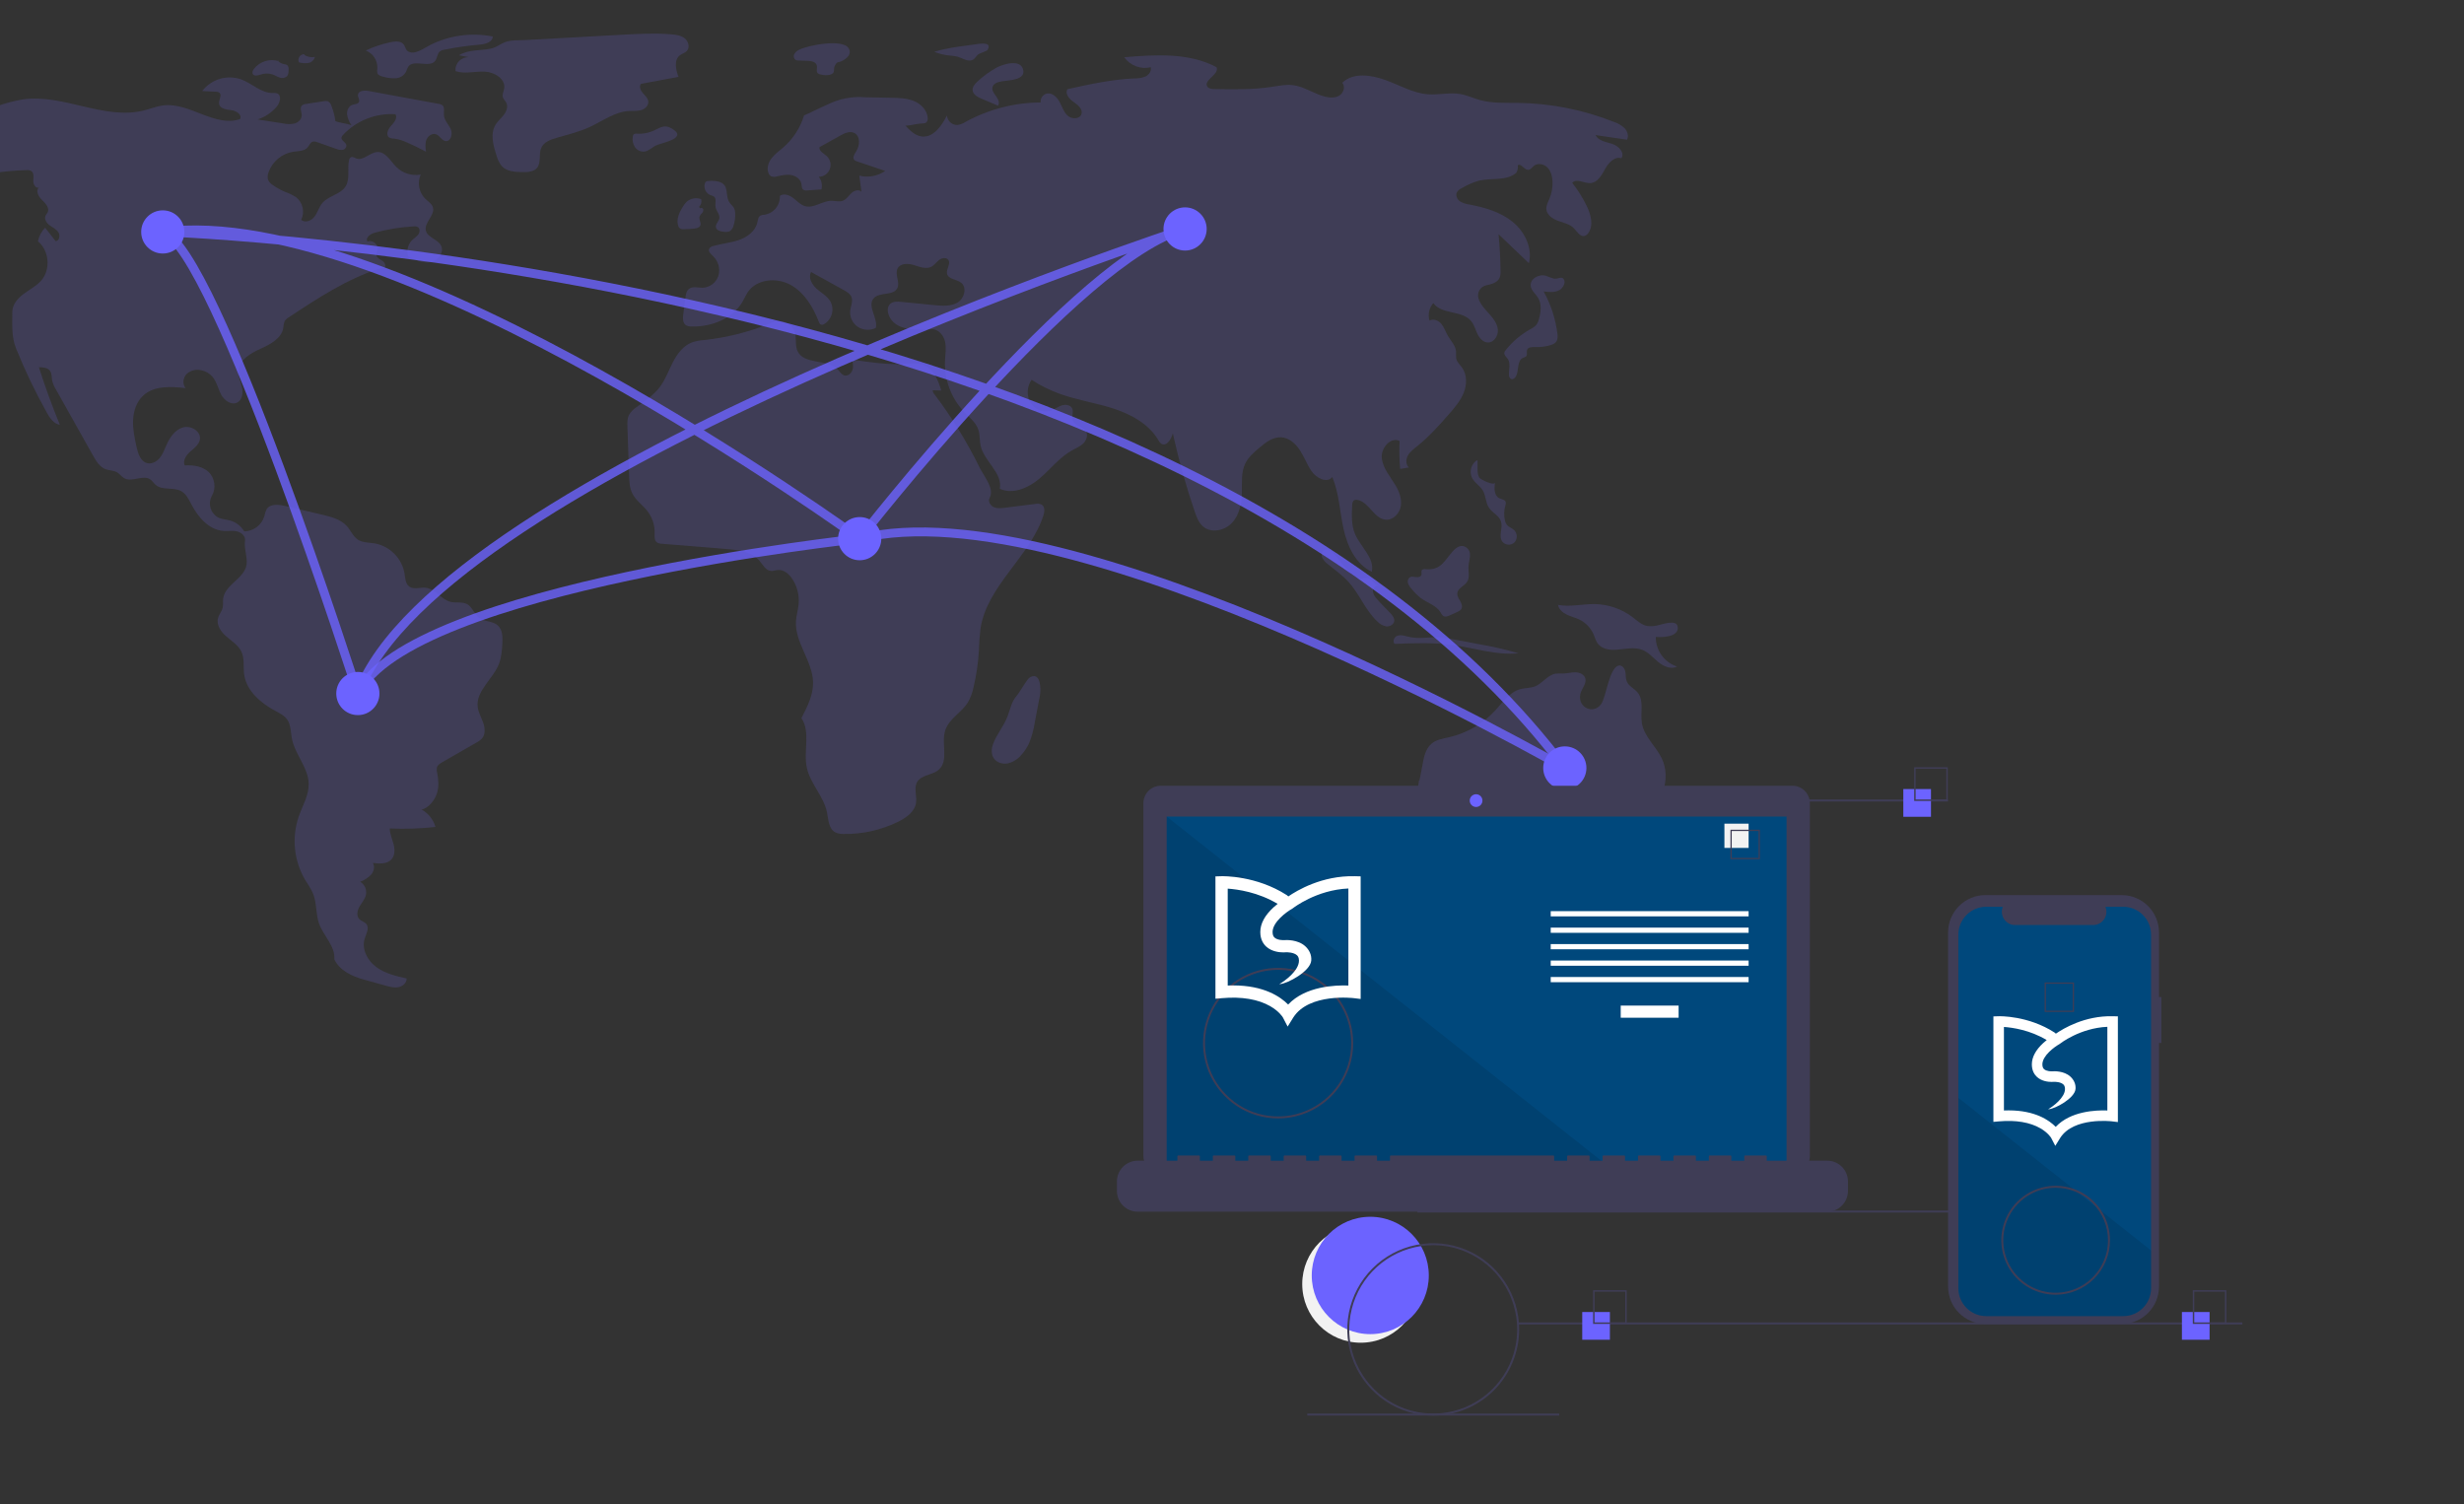 <svg width="557" height="340" viewBox="0 0 557 340" fill="none" xmlns="http://www.w3.org/2000/svg">
<rect x="0" y="0" width="557" height="340" fill="#333333" stroke="none"/>
<g clip-path="url(#clip0)">
<path d="M75.81 27.38C75.658 26.175 75.35 24.996 74.894 23.871C74.835 23.658 74.734 23.46 74.595 23.288C74.456 23.117 74.282 22.977 74.086 22.876C73.824 22.808 73.549 22.805 73.285 22.867L69.171 23.497C68.826 23.512 68.497 23.64 68.232 23.861C67.696 24.425 68.224 25.332 68.207 26.109C68.189 26.984 67.412 27.693 66.57 27.928C65.71 28.102 64.823 28.09 63.968 27.896L58.215 27.002C59.91 26.461 61.417 25.455 62.567 24.098C63.324 23.201 63.727 21.527 62.633 21.102C62.308 21.013 61.969 20.986 61.634 21.022C59.027 21.042 56.976 18.866 54.536 17.95C52.975 17.401 51.279 17.36 49.693 17.833C48.107 18.306 46.711 19.268 45.705 20.582L48.769 20.73C49.057 20.714 49.343 20.791 49.585 20.948C50.257 21.5 49.422 22.559 49.517 23.423C49.639 24.546 51.13 24.786 52.254 24.899C53.377 25.013 54.803 25.925 54.262 26.917C48.615 28.862 42.868 23.115 36.937 23.822C35.436 24.001 34.019 24.591 32.553 24.962C23.601 27.227 14.345 21.184 5.2 22.463C3.166 22.81 1.168 23.337 -0.772 24.038C-2.016 24.447 -3.315 24.888 -4.219 25.836C-5.123 26.784 -5.468 28.405 -4.611 29.396C-6.972 29.59 -9.35 29.364 -11.632 28.728C-11.015 29.071 -10.502 29.574 -10.146 30.184C-9.79 30.794 -9.605 31.489 -9.61 32.195C-13.297 32.796 -16.887 33.89 -20.282 35.449C-19.648 36.502 -18.908 37.488 -18.073 38.391L-22.741 41.389C-21.164 41.787 -20.349 43.937 -21.266 45.28C-19.631 44.552 -18.617 42.671 -16.869 42.289C-15.723 42.039 -14.557 42.508 -13.471 42.948C-12.384 43.388 -11.189 43.815 -10.064 43.485C-8.939 43.154 -8.11 41.696 -8.824 40.766C-4.016 39.364 0.954 38.587 5.961 38.457C6.348 38.408 6.739 38.483 7.081 38.669C7.733 39.121 7.561 40.098 7.526 40.891C7.491 41.683 8.109 42.724 8.817 42.367C7.984 43.09 8.696 44.45 9.496 45.21C10.295 45.97 11.259 47.019 10.77 48.007C10.642 48.265 10.425 48.471 10.302 48.732C9.939 49.5 10.515 50.396 11.195 50.906C11.874 51.416 12.707 51.773 13.179 52.48C13.651 53.186 13.437 54.423 12.592 54.522L10.193 51.476C9.374 52.326 8.812 53.39 8.573 54.547C11.117 56.626 11.499 60.859 9.37 63.361C8.281 64.639 6.733 65.416 5.382 66.413C4.032 67.411 2.781 68.831 2.785 70.51C2.791 73.411 2.554 76.106 3.641 78.795C5.645 83.754 7.96 88.582 10.57 93.251C11.256 94.477 12.142 95.82 13.531 96.031C11.775 91.759 10.196 87.42 8.791 83.015C9.706 83.019 10.763 83.091 11.3 83.833C11.744 84.446 11.648 85.281 11.786 86.026C11.962 86.748 12.255 87.436 12.653 88.062L21.034 102.99C21.729 104.228 22.526 105.556 23.853 106.057C24.702 106.378 25.685 106.317 26.466 106.778C27.078 107.14 27.491 107.782 28.115 108.122C29.881 109.085 32.336 107.239 33.986 108.388C34.458 108.717 34.758 109.239 35.193 109.616C36.716 110.935 39.216 110.053 40.975 111.037C42.109 111.671 42.697 112.94 43.301 114.09C44.816 116.97 47.267 119.791 50.513 120.021C51.533 120.093 52.574 119.899 53.571 120.126C54.568 120.353 55.549 121.223 55.389 122.232C55.115 123.963 55.97 125.858 55.74 127.595C55.322 130.76 50.833 132.15 50.447 135.319C50.363 136.012 50.495 136.728 50.33 137.408C50.127 138.24 49.502 138.917 49.28 139.745C48.859 141.312 49.983 142.873 51.217 143.927C52.45 144.982 53.922 145.891 54.597 147.368C55.31 148.928 54.96 150.748 55.192 152.448C55.698 156.159 58.904 158.91 62.203 160.684C63.208 161.225 64.288 161.748 64.938 162.686C65.787 163.909 65.703 165.523 65.986 166.985C66.681 170.566 69.696 173.517 69.781 177.164C69.842 179.756 68.401 182.107 67.54 184.553C66.734 186.896 66.441 189.386 66.684 191.853C66.927 194.319 67.699 196.704 68.948 198.845C69.592 199.932 70.362 200.957 70.817 202.136C71.63 204.239 71.367 206.63 72.116 208.757C73.107 211.568 75.83 213.891 75.569 216.86C76.805 219.427 79.535 220.688 82.28 221.452L87.199 222.821C88.141 223.084 89.125 223.348 90.084 223.158C91.044 222.968 91.959 222.172 91.934 221.195C89.522 220.651 87.032 220.072 85.043 218.602C83.055 217.132 81.693 214.515 82.447 212.16C82.797 211.068 83.541 209.807 82.834 208.905C82.428 208.389 81.688 208.254 81.231 207.782C80.518 207.047 80.763 205.812 81.275 204.926C81.788 204.039 82.528 203.247 82.735 202.244C82.839 201.683 82.77 201.104 82.535 200.583C82.301 200.063 81.913 199.627 81.423 199.333C82.336 198.989 83.165 198.457 83.858 197.771C84.499 197.04 84.794 195.913 84.291 195.082C85.787 195.271 87.552 195.364 88.534 194.22C89.318 193.306 89.265 191.941 88.955 190.777C88.645 189.614 88.121 188.484 88.105 187.28C91.555 187.444 95.014 187.326 98.445 186.929C97.949 185.258 96.821 183.846 95.301 182.993C96.856 182.73 98.271 180.869 98.762 179.372C99.253 177.874 99.128 176.243 98.825 174.696C98.708 174.298 98.692 173.877 98.778 173.471C98.953 172.913 99.501 172.573 100.008 172.282L107.722 167.852C108.183 167.622 108.6 167.314 108.956 166.942C109.764 165.992 109.644 164.559 109.23 163.383C108.817 162.207 108.154 161.102 107.994 159.865C107.518 156.167 111.476 153.514 112.812 150.033C113.337 148.667 113.444 147.183 113.545 145.723C113.654 144.155 113.662 142.334 112.458 141.324C111.304 140.355 109.501 140.572 108.294 139.671C107.187 138.845 106.805 137.241 105.595 136.574C104.497 135.968 103.12 136.353 101.898 136.068C99.747 135.567 98.394 133.088 96.197 132.859C94.958 132.729 93.555 133.335 92.539 132.613C91.644 131.977 91.608 130.699 91.438 129.614C91.139 127.929 90.331 126.375 89.123 125.163C87.914 123.95 86.363 123.137 84.678 122.833C83.4 122.628 82.009 122.706 80.922 122.004C79.821 121.293 79.317 119.962 78.452 118.977C77.058 117.39 74.863 116.827 72.807 116.343L64.444 114.377C62.959 114.028 61.046 113.843 60.249 115.144C60.013 115.639 59.846 116.164 59.753 116.704C59.455 117.682 58.854 118.539 58.037 119.154C57.22 119.769 56.23 120.109 55.208 120.125C54.507 118.93 53.371 118.051 52.038 117.673C51.19 117.436 50.282 117.41 49.474 117.062C49.033 116.847 48.641 116.545 48.322 116.173C48.002 115.801 47.762 115.369 47.616 114.901C47.469 114.433 47.42 113.94 47.471 113.453C47.521 112.965 47.671 112.493 47.91 112.066C48.393 111.207 48.579 110.214 48.44 109.239C48.302 108.265 47.846 107.363 47.144 106.672C45.722 105.396 43.665 105.087 41.758 105.215C41.258 104.125 42.093 102.896 42.993 102.104C43.893 101.312 44.986 100.533 45.182 99.351C45.49 97.491 43.116 96.078 41.314 96.632C39.512 97.187 38.361 98.938 37.601 100.663C37.165 101.653 36.794 102.696 36.106 103.53C35.417 104.365 34.309 104.963 33.261 104.695C31.777 104.316 31.204 102.553 30.875 101.057C30.434 99.05 29.991 97.015 30.084 94.962C30.176 92.909 30.868 90.801 32.382 89.411C34.849 87.147 38.633 87.369 41.963 87.73C41.176 86.844 41.371 85.35 42.212 84.516C42.657 84.122 43.19 83.841 43.768 83.699C44.345 83.558 44.948 83.559 45.524 83.703C46.528 83.912 47.431 84.452 48.09 85.237C49.036 86.39 49.305 87.947 50.02 89.257C50.736 90.566 52.344 91.682 53.66 90.98C54.797 90.373 54.977 88.797 54.694 87.54C54.411 86.283 53.81 85.061 53.913 83.776C54.108 81.326 56.649 79.85 58.891 78.841C61.133 77.832 63.7 76.474 64.056 74.042C64.068 73.565 64.158 73.094 64.322 72.647C64.57 72.252 64.916 71.927 65.326 71.703C71.869 67.379 78.522 63.002 86 60.639C86.389 60.517 86.435 60.653 86.832 60.557C87.387 60.236 87.019 59.349 86.487 58.992C85.955 58.634 85.244 58.36 85.109 57.733C85.009 57.273 85.281 56.821 85.351 56.355C85.525 55.21 84.155 54.153 83.091 54.611C82.491 53.815 83.679 52.891 84.641 52.626C87.527 51.832 90.49 51.348 93.479 51.183C93.824 51.128 94.177 51.188 94.484 51.354C94.987 51.702 94.922 52.499 94.567 52.995C94.211 53.492 93.657 53.803 93.214 54.223C92.73 54.695 92.384 55.291 92.215 55.946C92.046 56.6 92.061 57.289 92.256 57.936C93.817 58.73 95.513 59.547 97.241 59.267C98.97 58.988 100.504 57.046 99.691 55.495C98.935 54.051 96.662 53.726 96.272 52.143C95.814 50.29 98.438 48.642 97.847 46.827C97.588 46.032 96.796 45.565 96.188 44.99C95.469 44.287 94.981 43.383 94.786 42.396C94.592 41.41 94.7 40.388 95.097 39.464C94.106 39.638 93.089 39.572 92.129 39.272C91.169 38.972 90.296 38.446 89.582 37.738C88.262 36.407 87.21 34.307 85.337 34.367C83.618 34.422 82.137 36.427 80.53 35.815C80.134 35.664 79.717 35.358 79.334 35.538C79.209 35.619 79.103 35.728 79.026 35.856C78.949 35.985 78.901 36.129 78.888 36.278C78.48 38.231 79.182 40.456 78.118 42.143C76.96 43.979 74.281 44.234 72.876 45.889C72.114 46.788 71.819 47.999 71.118 48.947C70.418 49.895 68.93 50.497 68.09 49.671C68.503 48.822 68.616 47.858 68.41 46.936C68.204 46.014 67.691 45.189 66.956 44.596C66.175 44.087 65.334 43.678 64.451 43.378C63.465 42.961 62.527 42.438 61.653 41.819C61.215 41.555 60.86 41.174 60.626 40.72C60.441 40.151 60.466 39.534 60.696 38.982C61.122 37.76 61.874 36.677 62.871 35.851C63.868 35.025 65.071 34.487 66.352 34.295C67.471 34.142 68.774 34.196 69.515 33.343C69.907 32.892 70.113 32.209 70.682 32.026C71.046 31.953 71.424 32 71.759 32.159L75.937 33.63C76.404 33.84 76.917 33.925 77.426 33.876C77.678 33.842 77.909 33.713 78.07 33.517C78.232 33.32 78.314 33.069 78.299 32.815C78.165 32.121 77.097 31.788 77.195 31.088C77.249 30.862 77.371 30.657 77.544 30.501C79.052 28.896 80.896 27.644 82.945 26.835C84.993 26.027 87.195 25.681 89.393 25.822C89.92 26.688 89.086 27.714 88.392 28.453C87.698 29.193 87.14 30.514 87.98 31.083C88.323 31.258 88.706 31.345 89.092 31.333C90.121 31.473 91.121 31.776 92.053 32.231C93.497 32.86 94.914 33.547 96.302 34.294C96.179 33.379 96.062 32.414 96.409 31.558C96.756 30.702 97.743 30.031 98.604 30.364C99.434 30.686 99.86 31.785 100.744 31.885C101.924 32.02 102.39 30.277 101.897 29.197C101.404 28.116 100.429 27.212 100.347 26.027C100.292 25.228 100.596 24.237 99.958 23.753C99.731 23.608 99.473 23.517 99.205 23.489L83.264 20.556C82.318 20.382 80.95 20.515 80.908 21.477C80.885 22.014 81.364 22.544 81.152 23.038C80.925 23.564 80.181 23.516 79.638 23.703C78.797 23.992 78.375 24.991 78.456 25.877C78.603 26.757 78.944 27.593 79.454 28.326C78.417 27.893 76.847 27.813 75.81 27.38Z" fill="#3F3D56"/>
<path d="M63.092 13.85C62.086 13.517 61.003 13.502 59.989 13.805C58.975 14.109 58.078 14.717 57.421 15.548C57.159 15.893 56.938 16.369 57.158 16.744C57.473 17.28 58.276 17.068 58.868 16.876C59.737 16.566 60.684 16.543 61.568 16.812C62.124 17.003 62.621 17.34 63.179 17.523C63.451 17.637 63.748 17.675 64.04 17.632C64.331 17.589 64.605 17.468 64.833 17.282C65.216 16.891 65.24 16.284 65.241 15.737C65.267 15.554 65.253 15.367 65.198 15.19C65.143 15.014 65.05 14.851 64.924 14.716C64.701 14.586 64.45 14.512 64.192 14.499C63.614 14.392 63.092 14.087 62.716 13.636" fill="#3F3D56"/>
<path d="M68.839 12.249C68.614 12.237 68.389 12.283 68.187 12.382C67.985 12.482 67.812 12.632 67.684 12.817C67.557 13.003 67.48 13.219 67.459 13.443C67.439 13.667 67.477 13.893 67.57 14.098C68.26 14.287 68.982 14.334 69.692 14.237C70.045 14.182 70.375 14.023 70.639 13.781C70.903 13.539 71.089 13.225 71.175 12.877C70.339 13.029 69.478 12.864 68.757 12.415" fill="#3F3D56"/>
<path d="M88.123 9.577C86.243 9.977 84.416 10.597 82.682 11.425C83.499 11.74 84.195 12.308 84.665 13.048C85.135 13.787 85.355 14.658 85.293 15.531C85.219 15.867 85.228 16.215 85.318 16.547C85.517 17.031 86.097 17.213 86.606 17.337C87.52 17.615 88.476 17.737 89.431 17.698C89.909 17.673 90.373 17.529 90.781 17.279C91.189 17.03 91.529 16.683 91.769 16.269C91.908 15.876 92.07 15.492 92.256 15.119C93.476 13.261 97.101 15.508 98.412 13.712C98.873 13.079 98.831 12.127 99.433 11.625C99.744 11.407 100.105 11.269 100.482 11.225C103.117 10.701 105.779 10.322 108.455 10.089C109.723 9.979 111.376 9.524 111.387 8.251C106.61 7.313 101.658 7.979 97.299 10.146C95.729 10.933 93.652 12.587 92.139 11.544C91.573 11.154 91.601 10.103 90.821 9.664C90.024 9.215 88.969 9.397 88.123 9.577Z" fill="#3F3D56"/>
<path d="M103.744 12.498L105.986 12.928C105.573 12.91 105.162 12.98 104.778 13.134C104.394 13.287 104.048 13.521 103.762 13.819C103.476 14.116 103.256 14.472 103.119 14.861C102.981 15.251 102.928 15.665 102.963 16.077C105.062 16.778 107.351 16.096 109.563 16.189C111.775 16.282 114.348 17.862 113.971 20.043C113.857 20.702 113.475 21.361 113.674 22.001C113.812 22.449 114.208 22.767 114.431 23.179C114.896 24.039 114.524 25.127 113.937 25.909C113.35 26.69 112.561 27.314 112.046 28.145C110.765 30.211 111.493 32.882 112.256 35.19C112.477 36.063 112.884 36.876 113.45 37.576C114.581 38.778 116.424 38.883 118.075 38.907C119.276 38.924 120.652 38.865 121.412 37.934C122.404 36.719 121.71 34.823 122.363 33.397C122.956 32.102 124.467 31.547 125.836 31.153C128.344 30.431 130.9 29.817 133.271 28.727C136.215 27.372 138.967 25.262 142.202 25.088C143.11 25.039 144.041 25.146 144.915 24.898C145.79 24.649 146.62 23.893 146.554 22.986C146.498 22.212 145.842 21.643 145.33 21.059C144.818 20.475 144.415 19.577 144.886 18.959L153.368 17.375C152.767 15.736 152.298 13.579 153.68 12.512C154.179 12.128 154.846 11.974 155.27 11.509C155.994 10.716 155.63 9.35 154.795 8.676C153.96 8.002 152.831 7.845 151.761 7.756C148.042 7.447 144.302 7.652 140.575 7.856C133.291 8.255 126.007 8.654 118.723 9.053C117.257 9.134 115.564 9.011 114.219 9.511C113.08 9.935 112.271 10.712 110.969 10.985C108.565 11.489 105.919 11.148 103.744 12.498Z" fill="#3F3D56"/>
<path d="M143.911 30.219C143.683 30.182 143.449 30.235 143.259 30.367C143.133 30.505 143.058 30.683 143.046 30.87C142.901 31.695 143.074 32.545 143.529 33.248C143.761 33.593 144.081 33.87 144.456 34.05C144.83 34.23 145.247 34.306 145.661 34.27C146.671 34.142 147.415 33.281 148.343 32.86C149.773 32.213 155.848 31.204 151.646 28.934C150.198 28.152 149.262 28.842 148.12 29.358C146.822 30.022 145.366 30.32 143.911 30.219Z" fill="#3F3D56"/>
<path d="M180.719 11.216C180.229 11.417 179.818 11.774 179.552 12.232C179.429 12.465 179.401 12.736 179.472 12.989C179.544 13.242 179.71 13.458 179.936 13.592C180.12 13.659 180.314 13.69 180.509 13.683L182.504 13.743C183.352 13.768 184.41 13.949 184.638 14.765C184.807 15.372 184.429 16.151 184.886 16.585C185.082 16.736 185.317 16.828 185.564 16.849C186.222 17.018 186.908 17.04 187.575 16.914C189.026 16.525 188.264 15.639 188.721 14.85C189.42 13.643 189.299 14.374 190.532 13.682C191.442 13.171 192.619 12.244 191.859 10.942C190.538 8.678 182.669 10.244 180.719 11.216Z" fill="#3F3D56"/>
<path d="M220.101 10.078L218.942 10.232C216.329 10.581 213.702 10.933 211.186 11.717C212.275 12.148 213.418 12.428 214.582 12.551C215.224 12.582 215.861 12.673 216.485 12.821C217.597 13.152 218.717 14.006 219.79 13.569C220.456 13.297 220.673 12.604 221.225 12.237C221.606 11.983 223.05 11.572 223.212 11.316C224.517 9.247 221.104 9.944 220.101 10.078Z" fill="#3F3D56"/>
<path d="M225.188 15.343C223.64 16.208 222.205 17.259 220.912 18.474C220.368 18.985 219.812 19.622 219.861 20.367C219.927 21.358 220.983 21.932 221.897 22.319L225.601 23.887C226.05 23.254 225.639 22.38 225.174 21.758C224.71 21.136 224.158 20.416 224.363 19.667C224.598 18.812 225.64 18.521 226.513 18.374C227.937 18.134 231.778 18.153 231.316 15.859C230.772 13.156 226.617 14.544 225.188 15.343Z" fill="#3F3D56"/>
<path d="M224.443 168.322C224.09 169.343 224.057 170.545 224.667 171.437C225.351 172.436 226.721 172.809 227.906 172.556C229.086 172.242 230.138 171.566 230.913 170.622C231.622 169.832 232.206 168.938 232.643 167.97C233.253 166.462 233.684 164.888 233.925 163.279L235.075 157.242C235.332 155.893 235.322 151.756 232.842 153.104C232.164 153.472 230.596 156.379 229.886 157.204C228.606 158.689 228.437 160.131 227.763 161.931C226.919 164.185 225.223 166.064 224.443 168.322Z" fill="#3F3D56"/>
<path d="M355.436 199.216C354.625 198.9 353.837 198.525 353.079 198.094C352.32 200.183 351.916 202.383 351.885 204.605L357.438 201.463C358.273 200.99 359.22 200.334 359.202 199.374C359.21 199.256 359.185 199.137 359.131 199.031C359.077 198.926 358.996 198.836 358.895 198.773C358.772 198.724 358.637 198.708 358.506 198.727C357.683 198.796 356.932 199.201 356.155 199.483C355.378 199.765 354.47 199.914 353.757 199.495" fill="#3F3D56"/>
<path d="M384.731 201.082C384.121 201.248 383.526 201.461 382.95 201.721C381.676 202.369 380.809 203.601 379.662 204.454C378.564 205.272 377.243 205.72 375.947 206.156C375.565 206.494 375.74 207.173 376.154 207.469C376.6 207.722 377.11 207.837 377.621 207.799C378.968 207.828 380.388 207.841 381.568 207.191C382.233 206.759 382.855 206.265 383.426 205.716C384.806 204.565 386.463 203.805 388.103 203.071C388.7 202.846 389.252 202.516 389.733 202.097C390.764 201.081 390.836 199.515 389.35 199.169C388.149 198.89 385.874 200.712 384.731 201.082Z" fill="#3F3D56"/>
<path d="M397.675 192.628C397.741 191.929 397.649 191.225 397.403 190.567C397.157 189.91 396.766 189.316 396.257 188.833C396.242 190.23 396.2 191.719 395.413 192.875C394.853 193.699 393.975 194.255 393.361 195.04C392.747 195.824 392.475 197.068 393.195 197.756C393.655 198.106 394.216 198.299 394.794 198.307C396.227 198.475 397.886 198.569 398.891 197.534C399.439 196.969 399.706 196.132 400.375 195.717C400.625 195.612 400.847 195.453 401.027 195.251C401.303 194.812 400.864 194.233 400.37 194.075C399.876 193.916 399.331 193.991 398.834 193.841C398.338 193.69 397.882 193.132 398.137 192.68" fill="#3F3D56"/>
<path d="M374.669 141.378C373.917 141.561 373.139 141.607 372.371 141.514C371.095 141.279 370.102 140.318 369.072 139.53C366.623 137.665 363.647 136.626 360.57 136.559C357.771 136.507 354.946 137.265 352.197 136.736C352.377 137.735 353.232 138.484 354.144 138.929C355.056 139.374 356.062 139.598 356.979 140.035C358.446 140.74 359.61 141.951 360.257 143.445C360.553 144.134 360.738 144.884 361.185 145.485C362.099 146.715 363.831 146.985 365.36 146.884C367.353 146.753 369.435 146.18 371.289 146.922C372.707 147.49 373.723 148.732 374.907 149.697C376.091 150.662 377.759 151.379 379.119 150.682C377.707 150.225 376.477 149.328 375.61 148.123C374.744 146.917 374.285 145.467 374.301 143.982C375.635 144.105 379.477 144.057 379.27 141.791C379.094 139.87 375.815 141.171 374.669 141.378Z" fill="#3F3D56"/>
<path d="M357.221 157.004C357.458 155.705 358.754 154.558 358.35 153.301C358.071 152.432 357.063 152.003 356.15 151.981C355.237 151.96 354.34 152.232 353.428 152.257C352.834 152.226 352.238 152.234 351.645 152.283C349.833 152.581 348.716 154.48 347.009 155.155C345.971 155.565 344.804 155.487 343.725 155.771C341.273 156.415 339.722 158.731 338.009 160.598C335.241 163.602 331.634 165.705 327.656 166.635C326.263 166.958 324.764 167.164 323.657 168.069C322.19 169.268 321.829 171.322 321.502 173.188C320.6 178.341 319.222 183.399 317.386 188.298L323.206 189.041C324.312 189.182 325.459 189.32 326.525 188.992C327.3 188.7 328.034 188.309 328.709 187.83C331.301 186.22 334.202 185.173 337.224 184.756C338.748 184.547 340.346 184.509 341.777 185.075C343.207 185.641 344.434 186.926 344.554 188.46C345.172 188.267 345.832 188.246 346.461 188.4C347.091 188.553 347.667 188.874 348.128 189.329C349.039 190.257 349.636 191.448 349.834 192.734C349.987 193.53 350.14 194.484 350.879 194.818C351.482 195.091 352.174 194.797 352.833 194.745C355.071 194.566 356.928 197.175 359.127 196.725C361.486 196.243 362.065 192.711 364.366 192.004C365.688 191.597 367.542 192.091 368.174 190.862C368.732 189.779 367.619 188.528 367.734 187.315C367.875 185.821 369.638 185.187 370.996 184.55C375.68 182.352 377.903 176.049 375.633 171.4C374.288 168.646 371.642 166.478 371.154 163.452C370.778 161.124 371.695 158.409 370.211 156.576C369.456 155.644 368.177 155.13 367.728 154.017C367.445 153.317 367.559 152.523 367.406 151.783C367.254 151.044 366.609 150.27 365.878 150.462C363.758 151.018 363.081 157.568 361.946 159.159C360.221 161.578 356.678 159.984 357.221 157.004Z" fill="#3F3D56"/>
<path d="M318.03 143.853C317.305 143.65 316.514 143.45 315.82 143.74C315.125 144.03 314.72 145.05 315.277 145.555C319.636 145.386 324.022 145.217 328.345 145.809C333.324 146.491 338.253 148.18 343.255 147.683C340.397 146.84 337.493 146.167 334.557 145.665L329.66 144.73C328.347 144.455 327.019 144.25 325.684 144.116C322.891 143.885 320.776 144.623 318.03 143.853Z" fill="#3F3D56"/>
<path d="M322.393 128.672C322.031 128.642 321.583 128.616 321.396 128.927C321.217 129.224 321.422 129.617 321.325 129.95C321.194 130.406 320.598 130.522 320.128 130.46C319.658 130.398 319.149 130.25 318.733 130.476C318.522 130.62 318.363 130.829 318.281 131.071C318.198 131.313 318.197 131.575 318.276 131.819C318.446 132.301 318.722 132.74 319.082 133.103C319.698 133.879 320.399 134.583 321.173 135.201C322.672 136.307 324.701 136.839 325.645 138.445C325.778 138.756 325.983 139.031 326.242 139.248C326.695 139.535 327.286 139.317 327.774 139.094L329.484 138.313C329.792 138.202 330.066 138.015 330.283 137.77C330.673 137.24 330.434 136.486 330.106 135.915C329.778 135.344 329.358 134.754 329.429 134.099C329.554 132.932 331.055 132.486 331.672 131.487C332.294 130.481 331.889 129.184 331.96 128.003C332.044 126.622 332.912 124.825 331.516 123.793C330.329 122.916 329.195 123.727 328.343 124.695C326.546 126.737 325.696 128.948 322.393 128.672Z" fill="#3F3D56"/>
<path d="M332.771 108.036C333.354 109.153 334.571 109.82 335.208 110.908C335.898 112.088 335.819 113.612 336.568 114.755C337.335 115.929 338.881 116.551 339.311 117.886C339.782 119.342 338.715 121.113 339.565 122.385C339.724 122.593 339.924 122.766 340.153 122.893C340.382 123.02 340.634 123.097 340.895 123.121C341.155 123.145 341.418 123.115 341.666 123.032C341.914 122.949 342.142 122.816 342.336 122.64C342.695 122.25 342.887 121.735 342.871 121.205C342.855 120.675 342.633 120.173 342.252 119.804C341.749 119.345 341.026 119.147 340.606 118.611C340.387 118.301 340.241 117.946 340.179 117.572C339.95 116.494 339.987 115.376 340.286 114.314C340.399 114.045 340.427 113.748 340.368 113.462C340.179 112.912 339.434 112.873 338.911 112.618C337.724 112.038 337.753 110.363 337.96 109.058C337.822 109.927 334.728 108.45 334.403 107.958C333.76 106.98 334.11 105.095 333.983 104.015C332.593 104.684 332.057 106.669 332.771 108.036Z" fill="#3F3D56"/>
<path d="M301.596 125.23C301.025 124.59 300.165 123.922 299.399 124.307C298.815 124.601 298.654 125.41 298.883 126.022C299.162 126.617 299.592 127.129 300.129 127.507C301.725 128.823 303.443 130.011 304.835 131.541C307.327 134.278 308.646 137.972 311.356 140.494C311.9 141.078 312.621 141.469 313.409 141.605C314.198 141.678 315.085 141.173 315.175 140.385C315.25 139.737 314.798 139.156 314.356 138.676C313.303 137.531 312.151 136.477 311.157 135.281C310.699 134.822 310.41 134.219 310.34 133.574C310.335 132.93 310.922 132.256 311.546 132.415C310.787 132.221 310.224 130.957 309.111 130.719C308.18 130.521 307.955 131.097 306.847 130.622C304.734 129.716 303.076 126.886 301.596 125.23Z" fill="#3F3D56"/>
<path d="M351.245 62.98C350.639 62.799 350.043 62.587 349.46 62.342C347.891 61.871 345.816 63.024 346.025 64.648C346.164 65.728 347.168 66.455 347.723 67.392C348.546 68.78 348.326 70.541 347.894 72.096C347.788 72.577 347.586 73.032 347.301 73.434C346.901 73.858 346.424 74.202 345.895 74.445C343.776 75.633 341.908 77.22 340.393 79.119C340.228 79.294 340.113 79.51 340.061 79.745C339.986 80.293 340.537 80.693 340.849 81.15C341.541 82.167 341.041 83.534 341.109 84.762C341.099 84.935 341.133 85.109 341.208 85.265C341.283 85.422 341.397 85.557 341.54 85.657C341.957 85.869 342.451 85.509 342.678 85.1C343.428 83.74 342.863 81.557 344.271 80.901C344.537 80.777 344.86 80.725 345.038 80.491C345.32 80.12 345.048 79.57 345.191 79.126C345.405 78.46 346.317 78.43 347.016 78.46C348.221 78.51 349.425 78.35 350.574 77.986C351.025 77.879 351.435 77.642 351.752 77.304C352.173 76.779 352.136 76.032 352.052 75.364C351.63 72.034 350.575 68.816 348.944 65.883C350.181 66.041 351.527 66.177 352.594 65.533C353.192 65.172 353.909 64.092 353.612 63.358C353.144 62.196 352.297 63.174 351.245 62.98Z" fill="#3F3D56"/>
<path d="M192.653 81.293C192.801 82.087 192.947 82.922 192.687 83.687C192.426 84.451 191.608 85.09 190.835 84.856C190.235 84.674 189.888 84.071 189.462 83.611C187.094 81.054 181.749 82.535 180.286 79.371C179.689 78.08 180.094 76.533 179.687 75.17C179.43 74.383 178.919 73.703 178.233 73.237C177.548 72.771 176.727 72.547 175.9 72.598C175.146 72.707 174.411 72.926 173.721 73.249C169.094 75.101 164.237 76.316 159.282 76.859C158.341 76.917 157.41 77.086 156.508 77.364C154.474 78.102 153.084 79.987 152.095 81.912C151.106 83.836 150.375 85.919 149.049 87.629C147.655 89.425 145.702 90.684 143.881 92.044C143.179 92.497 142.594 93.109 142.175 93.831C141.78 94.642 141.803 95.585 141.833 96.487L142.206 107.434C142.254 108.842 142.314 110.3 142.944 111.56C143.731 113.134 145.286 114.164 146.364 115.554C147.465 116.983 148.039 118.747 147.988 120.55C147.965 121.275 147.893 122.132 148.457 122.587C148.8 122.81 149.202 122.925 149.611 122.919L164.421 124.131C167.026 124.344 169.913 124.695 171.614 126.679C172.417 127.616 173.062 128.963 174.291 129.063C174.819 129.106 175.332 128.89 175.859 128.848C177.19 128.743 178.359 129.753 179.097 130.865C180.214 132.561 180.721 134.586 180.534 136.607C180.413 137.876 180.02 139.11 179.935 140.382C179.612 145.222 183.716 149.426 183.795 154.276C183.842 157.129 182.488 159.794 181.167 162.324C183.298 165.552 181.553 169.851 182.402 173.624C183.207 177.205 186.192 180.008 186.936 183.601C187.277 185.246 187.296 187.271 188.747 188.118C189.384 188.428 190.09 188.57 190.797 188.528C195.061 188.579 199.277 187.619 203.099 185.728C204.893 184.838 206.753 183.509 207.066 181.531C207.318 179.936 206.51 178.152 207.333 176.763C208.303 175.125 210.789 175.255 212.216 173.996C214.532 171.954 212.726 168.058 213.665 165.117C214.508 162.472 217.412 161.068 218.851 158.694C219.417 157.674 219.824 156.572 220.056 155.428C220.716 152.694 221.126 149.906 221.282 147.098C221.321 145.392 221.447 143.689 221.659 141.996C223.211 132.357 232.742 125.902 235.836 116.641C236.132 115.757 236.271 114.579 235.484 114.078C235.017 113.856 234.488 113.8 233.985 113.922L227.158 114.782C226.31 114.889 225.412 114.989 224.633 114.637C223.854 114.285 223.296 113.3 223.709 112.552C224.869 110.451 222.483 107.798 221.424 105.645C218.57 99.85 215.172 94.34 211.275 89.188C211.025 88.923 210.869 88.584 210.83 88.222L212.767 88.286C212.113 85.94 211.034 83.372 208.754 82.513C207.469 82.029 206.046 82.197 204.675 82.272C200.749 82.486 196.539 81.893 192.653 81.293Z" fill="#3F3D56"/>
<path d="M204.679 28.41C205.706 29.501 206.857 30.658 208.344 30.848C210.97 31.184 212.858 28.469 214.06 26.111C214.104 26.712 214.381 27.272 214.833 27.672C215.284 28.072 215.873 28.28 216.475 28.252C217.123 28.143 217.742 27.901 218.292 27.542C223.495 24.699 229.322 23.193 235.25 23.159C235.193 22.71 235.305 22.256 235.563 21.884C235.821 21.512 236.208 21.249 236.649 21.146C237.854 20.907 238.94 21.949 239.521 23.031C240.103 24.114 240.465 25.368 241.389 26.178C242.313 26.989 244.102 26.953 244.466 25.78C244.817 24.654 243.643 23.693 242.668 23.029C241.693 22.365 240.665 21.136 241.322 20.156C246.303 19.053 251.315 17.947 256.412 17.727C257.28 17.758 258.145 17.609 258.953 17.29C259.73 16.909 260.348 16.043 260.139 15.203C259.026 15.464 257.861 15.388 256.792 14.985C255.723 14.582 254.798 13.87 254.136 12.939C261.208 12.355 268.731 11.858 274.999 15.185C275.751 16.8 271.917 18.143 272.943 19.599C273.27 20.064 273.926 20.118 274.494 20.129C278.849 20.209 283.23 20.289 287.536 19.631C289.11 19.391 290.7 19.052 292.28 19.247C294.912 19.571 297.162 21.327 299.752 21.899C300.805 22.132 301.987 22.14 302.875 21.527C303.764 20.915 304.145 19.519 303.418 18.722C305.855 16.333 309.901 16.925 313.117 18.069C316.333 19.213 319.38 21.057 322.784 21.312C325.225 21.495 327.699 20.839 330.111 21.256C331.627 21.518 333.038 22.192 334.519 22.607C337.321 23.39 340.284 23.225 343.193 23.262C350.615 23.362 357.956 24.821 364.852 27.566C365.749 27.858 366.571 28.343 367.26 28.988C367.902 29.675 368.229 30.743 367.798 31.578L360.672 30.537C361.343 31.859 363.08 32.084 364.491 32.54C365.901 32.996 367.364 34.553 366.516 35.77C364.988 35.283 363.603 36.811 362.831 38.217C362.059 39.623 361.118 41.306 359.516 41.392C358.082 41.469 356.347 40.247 355.412 41.338C356.704 42.967 357.81 44.735 358.71 46.609C359.633 48.533 360.291 50.958 359.043 52.689C358.846 52.998 358.548 53.229 358.2 53.342C357.181 53.6 356.518 52.353 355.787 51.597C354.866 50.645 353.472 50.375 352.224 49.928C350.977 49.481 349.662 48.603 349.565 47.281C349.504 46.459 349.938 45.694 350.258 44.934C350.795 43.653 351.03 42.266 350.945 40.879C350.875 39.764 350.562 38.604 349.761 37.824C348.96 37.045 347.576 36.798 346.716 37.511C346.315 37.844 345.993 38.377 345.472 38.397C344.551 38.432 343.844 36.827 343.103 37.375C343.19 37.959 343.069 38.555 342.761 39.059C340.551 40.981 337.154 40.168 334.304 40.847C332.949 41.235 331.651 41.801 330.446 42.532C329.995 42.725 329.611 43.047 329.343 43.457C328.987 44.149 329.379 45.034 330.006 45.494C330.671 45.901 331.419 46.157 332.194 46.24C335.669 46.898 339.194 47.917 341.938 50.149C344.681 52.38 346.48 56.069 345.612 59.497L338.759 52.95C339.02 55.699 339.167 58.456 339.203 61.219C339.247 61.759 339.173 62.302 338.985 62.81C338.497 63.889 337.173 64.252 336.013 64.49C335.69 64.551 335.384 64.68 335.115 64.868C334.845 65.056 334.619 65.299 334.45 65.581C334.281 65.862 334.174 66.177 334.135 66.503C334.096 66.829 334.127 67.16 334.225 67.473C334.637 68.817 335.665 69.864 336.606 70.908C337.547 71.951 338.473 73.137 338.597 74.537C338.72 75.937 337.664 77.515 336.262 77.418C335.199 77.344 334.41 76.392 333.957 75.428C333.504 74.464 333.234 73.391 332.553 72.571C330.491 70.092 325.86 71.154 324.013 68.511C323.543 69.045 323.216 69.691 323.065 70.386C322.914 71.082 322.943 71.805 323.15 72.486C324.009 71.948 325.185 72.448 325.831 73.229C326.476 74.01 326.781 75.012 327.288 75.89C327.972 77.075 329.061 78.124 329.156 79.489C329.131 80.005 329.139 80.522 329.182 81.037C329.352 81.863 330.051 82.457 330.535 83.148C331.663 84.756 331.607 86.965 330.88 88.789C330.153 90.613 328.848 92.138 327.555 93.616C325.296 96.197 322.992 98.763 320.314 100.907C319.55 101.519 318.735 102.12 318.259 102.975C317.783 103.831 317.758 105.031 318.49 105.682C317.966 105.708 317.028 105.965 316.505 105.991C316.321 103.893 316.281 101.784 316.385 99.68C314.32 98.688 312.097 101.343 312.364 103.618C312.63 105.892 314.276 107.718 315.447 109.686C316.304 111.125 316.94 112.803 316.654 114.453C316.368 116.104 314.895 117.626 313.227 117.48C310.572 117.249 309.462 113.439 306.834 113.003C306.602 112.948 306.359 112.973 306.142 113.072C305.752 113.286 305.684 113.808 305.662 114.252C305.555 116.434 305.462 118.702 306.313 120.713C307.559 123.655 310.778 126.126 310.103 129.249C306.466 127.559 304.575 123.48 303.716 119.563C302.857 115.645 302.714 111.533 301.175 107.829C300.006 109.327 297.55 108.089 296.482 106.518C295.47 105.028 294.847 103.305 293.864 101.795C292.882 100.285 291.378 98.934 289.578 98.851C287.692 98.763 286.056 100.058 284.617 101.281C283.434 102.287 282.219 103.332 281.527 104.722C280.521 106.745 280.784 109.13 280.736 111.389C280.683 113.832 280.166 116.408 278.501 118.196C276.836 119.984 273.764 120.607 271.928 118.995C270.969 118.154 270.505 116.897 270.091 115.691C268.099 109.876 266.439 103.951 265.121 97.947C264.812 99.317 263.609 101.084 262.459 100.276C262.201 100.059 261.992 99.79 261.846 99.486C259.701 95.852 255.729 93.672 251.717 92.365C247.704 91.058 243.482 90.448 239.514 89.012C237.29 88.206 235.166 87.148 233.183 85.859C232.678 86.601 232.383 87.466 232.329 88.363C232.276 89.259 232.466 90.153 232.879 90.951C233.759 92.509 235.751 93.411 237.456 92.866C238.338 92.585 239.082 91.973 239.956 91.671C240.83 91.369 242.004 91.517 242.386 92.359C242.752 93.166 242.199 94.141 242.473 94.983C242.891 96.265 244.825 96.364 245.501 97.53C246.004 98.398 245.59 99.551 244.872 100.251C244.154 100.952 243.195 101.336 242.318 101.823C239.473 103.405 237.45 106.106 234.963 108.207C232.477 110.308 228.968 111.842 226.005 110.494C226.711 106.918 222.45 104.292 221.667 100.732C221.409 99.56 221.542 98.315 221.174 97.173C220.641 95.52 219.174 94.383 217.97 93.13C216.51 91.594 215.373 89.78 214.626 87.798C213.878 85.815 213.535 83.702 213.617 81.585C213.682 80.113 213.953 78.618 213.617 77.184C213.282 75.749 212.095 74.361 210.623 74.426C207.262 74.575 203.028 74.825 201.264 71.96C200.635 70.937 200.361 69.44 201.271 68.656C201.913 68.104 202.86 68.156 203.703 68.239L211.276 68.984C213.048 69.158 214.962 69.302 216.482 68.376C218.002 67.45 218.661 64.992 217.253 63.903C216.225 63.107 214.383 63.15 214.084 61.885C213.835 60.831 215.001 59.635 214.371 58.754C213.919 58.123 212.904 58.298 212.288 58.771C211.673 59.245 211.226 59.937 210.537 60.295C209.329 60.924 207.885 60.326 206.585 59.919C205.285 59.512 203.542 59.478 202.911 60.685C202.206 62.035 203.537 63.805 202.837 65.158C201.911 66.947 198.778 65.928 197.478 67.467C195.987 69.233 198.493 71.866 197.99 74.122C197.348 74.44 196.634 74.586 195.919 74.546C195.203 74.505 194.511 74.28 193.908 73.892C193.316 73.489 192.844 72.933 192.542 72.284C192.24 71.634 192.12 70.914 192.195 70.201C192.32 69.187 192.849 68.151 192.494 67.192C192.207 66.417 191.429 65.955 190.705 65.555L183.346 61.489C182.663 62.756 183.527 64.328 184.607 65.279C185.687 66.231 187.04 66.948 187.75 68.201C188.199 69.069 188.3 70.076 188.031 71.015C187.763 71.955 187.146 72.757 186.307 73.257C186.202 73.33 186.082 73.379 185.956 73.4C185.83 73.422 185.701 73.417 185.577 73.384C185.46 73.315 185.358 73.223 185.276 73.114C185.195 73.005 185.137 72.88 185.104 72.748C183.806 69.426 181.856 66.15 178.739 64.414C175.623 62.678 171.144 63.035 169.1 65.959C168.615 66.653 168.289 67.445 167.866 68.179C165.619 72.08 160.802 73.927 156.302 73.807C155.862 73.831 155.424 73.728 155.04 73.51C154.313 73.008 154.346 71.942 154.457 71.065L154.929 67.344C155.024 66.597 155.162 65.771 155.753 65.305C156.587 64.647 157.79 65.062 158.851 65.047C159.656 65.009 160.429 64.725 161.067 64.233C161.704 63.741 162.175 63.065 162.415 62.297C162.63 61.521 162.628 60.701 162.411 59.926C162.194 59.15 161.77 58.449 161.183 57.897C160.697 57.44 160.043 56.866 160.301 56.25C160.403 56.079 160.542 55.934 160.707 55.822C160.872 55.711 161.059 55.638 161.256 55.607C163.163 55.053 165.178 54.908 167.053 54.255C168.928 53.601 170.747 52.264 171.191 50.329C171.327 49.736 171.389 49.017 171.922 48.723C172.19 48.61 172.477 48.552 172.767 48.551C173.784 48.406 174.709 47.886 175.362 47.093C176.014 46.3 176.346 45.292 176.292 44.266C177.191 43.638 178.45 44.1 179.32 44.768C180.189 45.436 180.957 46.318 182.015 46.606C183.986 47.143 185.892 45.397 187.935 45.389C188.794 45.386 189.684 45.69 190.492 45.398C191.312 45.103 191.801 44.287 192.43 43.685C193.059 43.082 194.163 42.715 194.743 43.364L194.249 39.701C195.245 39.952 196.283 39.988 197.294 39.805C198.305 39.623 199.265 39.226 200.11 38.641L193.718 36.482C193.496 36.426 193.29 36.316 193.12 36.162C192.656 35.662 193.117 34.882 193.495 34.313C194.399 32.953 194.551 30.712 193.064 30.034C192.05 29.572 190.885 30.127 189.911 30.67L185.246 33.271C185.098 34.158 186.182 34.66 186.854 35.257C187.261 35.619 187.548 36.094 187.679 36.622C187.811 37.15 187.779 37.706 187.589 38.215C187.399 38.725 187.059 39.165 186.614 39.478C186.169 39.791 185.64 39.962 185.096 39.968C185.403 40.368 185.616 40.831 185.72 41.324C185.824 41.817 185.816 42.327 185.696 42.816L182.557 43.042C182.205 43.113 181.838 43.041 181.539 42.843C181.203 42.545 181.249 42.023 181.171 41.581C180.983 40.514 179.938 39.766 178.871 39.574C177.805 39.382 176.713 39.628 175.657 39.87C175.209 40.032 174.716 40.02 174.276 39.839C174.023 39.675 173.831 39.432 173.729 39.149C173.266 38.026 173.699 36.707 174.443 35.747C175.186 34.787 176.204 34.085 177.119 33.286C179.305 31.367 180.912 28.876 181.757 26.093C183.485 25.369 185.273 24.386 187.001 23.662C189.665 22.313 192.653 21.734 195.628 21.99L201.48 22.102C203.212 22.135 204.992 22.178 206.594 22.838C208.196 23.498 209.604 24.927 209.714 26.656C209.747 26.852 209.731 27.053 209.665 27.24C209.599 27.428 209.487 27.595 209.339 27.727C209.113 27.851 208.856 27.909 208.599 27.894C206.983 27.951 206.294 28.354 204.679 28.41Z" fill="#3F3D56"/>
<path d="M158.036 46.748C158.264 46.532 158.429 46.257 158.511 45.953C158.594 45.649 158.591 45.328 158.503 45.026C157.946 44.811 157.341 44.756 156.755 44.867C156.169 44.977 155.626 45.249 155.186 45.652C154.839 46.003 154.541 46.398 154.298 46.827C153.529 48.081 152.848 49.58 153.294 50.982C153.33 51.135 153.397 51.279 153.49 51.406C153.582 51.532 153.7 51.64 153.834 51.721C154.034 51.801 154.249 51.834 154.464 51.819C155.311 51.818 156.157 51.766 156.998 51.663C157.515 51.6 158.114 51.454 158.314 50.974C158.576 50.343 157.941 49.628 158.126 48.97C158.248 48.675 158.433 48.411 158.667 48.195C158.783 48.087 158.873 47.953 158.928 47.803C158.984 47.654 159.003 47.494 158.986 47.336C158.911 47.027 158.438 46.852 158.268 47.12" fill="#3F3D56"/>
<path d="M162.428 41.054C161.675 40.881 160.899 40.832 160.131 40.91C159.961 40.904 159.793 40.943 159.642 41.021C159.496 41.129 159.389 41.282 159.34 41.457C159.178 41.978 159.218 42.541 159.452 43.033C159.686 43.526 160.097 43.913 160.603 44.116C160.879 44.179 161.144 44.285 161.387 44.43C162.036 44.934 161.622 45.964 161.745 46.777C161.883 47.69 162.767 48.456 162.605 49.364C162.477 50.08 161.712 50.647 161.835 51.364C161.964 52.114 162.917 52.34 163.676 52.4C164.116 52.477 164.569 52.425 164.981 52.251C165.393 51.969 165.686 51.544 165.803 51.059C166.114 50.134 166.245 49.158 166.188 48.183C166.185 47.74 166.074 47.304 165.864 46.914C165.635 46.605 165.382 46.314 165.106 46.046C163.651 44.354 165.183 41.83 162.428 41.054Z" fill="#3F3D56"/>
<path opacity="0.8" d="M353.734 173.605C353.734 173.605 242.309 109.652 194.339 121.769C194.339 121.769 92.677 132.709 80.895 156.775C80.895 156.775 48.578 55.797 36.796 52.431" stroke="#6C63FF" stroke-width="2" stroke-miterlimit="10"/>
<path opacity="0.8" d="M80.895 156.775C99.578 106.959 267.893 51.758 267.893 51.758C243.993 57.816 194.339 121.769 194.339 121.769C194.339 121.769 89.31 45.362 36.796 52.431C36.796 52.431 268.062 60.004 353.734 173.605" stroke="#6C63FF" stroke-width="2" stroke-miterlimit="10"/>
<path d="M36.796 57.311C39.492 57.311 41.677 55.126 41.677 52.431C41.677 49.735 39.492 47.55 36.796 47.55C34.1 47.55 31.915 49.735 31.915 52.431C31.915 55.126 34.1 57.311 36.796 57.311Z" fill="#6C63FF"/>
<path d="M80.895 161.656C83.591 161.656 85.776 159.471 85.776 156.776C85.776 154.08 83.591 151.895 80.895 151.895C78.199 151.895 76.014 154.08 76.014 156.776C76.014 159.471 78.199 161.656 80.895 161.656Z" fill="#6C63FF"/>
<path d="M267.894 56.638C270.59 56.638 272.775 54.453 272.775 51.758C272.775 49.062 270.59 46.877 267.894 46.877C265.198 46.877 263.013 49.062 263.013 51.758C263.013 54.453 265.198 56.638 267.894 56.638Z" fill="#6C63FF"/>
<path d="M353.736 178.486C356.431 178.486 358.617 176.301 358.617 173.605C358.617 170.909 356.431 168.724 353.736 168.724C351.04 168.724 348.854 170.909 348.854 173.605C348.854 176.301 351.04 178.486 353.736 178.486Z" fill="#6C63FF"/>
<path d="M194.34 126.65C197.036 126.65 199.221 124.465 199.221 121.769C199.221 119.074 197.036 116.889 194.34 116.889C191.644 116.889 189.459 119.074 189.459 121.769C189.459 124.465 191.644 126.65 194.34 126.65Z" fill="#6C63FF"/>
<path d="M307.607 303.535C314.914 303.535 320.838 297.597 320.838 290.271C320.838 282.945 314.914 277.006 307.607 277.006C300.3 277.006 294.376 282.945 294.376 290.271C294.376 297.597 300.3 303.535 307.607 303.535Z" fill="#F2F2F2"/>
<path d="M309.758 301.594C317.066 301.594 322.989 295.656 322.989 288.33C322.989 281.004 317.066 275.065 309.758 275.065C302.451 275.065 296.527 281.004 296.527 288.33C296.527 295.656 302.451 301.594 309.758 301.594Z" fill="#6C63FF"/>
<path d="M484.117 273.653H320.414V274.101H484.117V273.653Z" fill="#3F3D56"/>
<path d="M405.196 177.625H347.092V176.424H320.745V177.625H262.401C261.885 177.625 261.374 177.726 260.897 177.925C260.42 178.123 259.987 178.413 259.622 178.779C259.257 179.145 258.967 179.579 258.77 180.057C258.572 180.535 258.471 181.047 258.471 181.565V261.329C258.471 262.374 258.885 263.377 259.622 264.116C260.359 264.855 261.359 265.27 262.401 265.27H405.196C406.238 265.27 407.238 264.855 407.975 264.116C408.712 263.377 409.126 262.374 409.126 261.329V181.565C409.126 181.047 409.025 180.535 408.827 180.057C408.63 179.579 408.34 179.145 407.975 178.779C407.61 178.413 407.177 178.123 406.7 177.925C406.223 177.726 405.712 177.625 405.196 177.625Z" fill="#3F3D56"/>
<path d="M403.856 184.588H263.739V263.829H403.856V184.588Z" fill="#00487C"/>
<path d="M333.678 182.427C334.472 182.427 335.115 181.782 335.115 180.986C335.115 180.19 334.472 179.545 333.678 179.545C332.885 179.545 332.241 180.19 332.241 180.986C332.241 181.782 332.885 182.427 333.678 182.427Z" fill="#6C63FF"/>
<path opacity="0.1" d="M363.786 263.829H263.74V184.588L363.786 263.829Z" fill="black"/>
<path d="M379.46 227.323H366.371V230.065H379.46V227.323Z" fill="white"/>
<path d="M395.283 205.976H350.548V207.151H395.283V205.976Z" fill="white"/>
<path d="M395.283 209.697H350.548V210.872H395.283V209.697Z" fill="white"/>
<path d="M395.283 213.418H350.548V214.593H395.283V213.418Z" fill="white"/>
<path d="M395.283 217.139H350.548V218.314H395.283V217.139Z" fill="white"/>
<path d="M395.283 220.86H350.548V222.035H395.283V220.86Z" fill="white"/>
<path d="M395.283 186.196H389.813V191.679H395.283V186.196Z" fill="#F2F2F2"/>
<path d="M397.823 194.225H391.181V187.567H397.823V194.225ZM391.469 193.936H397.534V187.856H391.469V193.936Z" fill="#3F3D56"/>
<path d="M413.06 262.388H399.386V261.4C399.386 261.375 399.381 261.349 399.371 261.325C399.361 261.302 399.346 261.28 399.328 261.262C399.31 261.244 399.289 261.229 399.265 261.219C399.241 261.21 399.216 261.205 399.19 261.205H394.502C394.476 261.205 394.451 261.21 394.427 261.219C394.403 261.229 394.382 261.244 394.364 261.262C394.346 261.28 394.331 261.302 394.321 261.325C394.312 261.349 394.306 261.375 394.306 261.4V262.388H391.376V261.4C391.376 261.375 391.371 261.349 391.361 261.325C391.352 261.302 391.337 261.28 391.319 261.262C391.301 261.244 391.279 261.229 391.256 261.219C391.232 261.21 391.207 261.205 391.181 261.205H386.492C386.467 261.205 386.441 261.21 386.418 261.219C386.394 261.229 386.372 261.244 386.354 261.262C386.336 261.28 386.322 261.302 386.312 261.325C386.302 261.349 386.297 261.375 386.297 261.4V262.388H383.367V261.4C383.367 261.375 383.362 261.349 383.352 261.325C383.342 261.302 383.328 261.28 383.31 261.262C383.292 261.244 383.27 261.229 383.246 261.219C383.223 261.21 383.197 261.205 383.172 261.205H378.483C378.457 261.205 378.432 261.21 378.408 261.219C378.385 261.229 378.363 261.244 378.345 261.262C378.327 261.28 378.312 261.302 378.303 261.325C378.293 261.349 378.288 261.375 378.288 261.4V262.388H375.358V261.4C375.358 261.375 375.352 261.349 375.343 261.325C375.333 261.302 375.318 261.28 375.3 261.262C375.282 261.244 375.261 261.229 375.237 261.219C375.213 261.21 375.188 261.205 375.162 261.205H370.474C370.448 261.205 370.423 261.21 370.399 261.219C370.375 261.229 370.354 261.244 370.336 261.262C370.317 261.28 370.303 261.302 370.293 261.325C370.283 261.349 370.278 261.375 370.278 261.4V262.388H367.348V261.4C367.348 261.375 367.343 261.349 367.333 261.325C367.323 261.302 367.309 261.28 367.291 261.262C367.273 261.244 367.251 261.229 367.228 261.219C367.204 261.21 367.178 261.205 367.153 261.205H362.464C362.439 261.205 362.413 261.21 362.39 261.219C362.366 261.229 362.344 261.244 362.326 261.262C362.308 261.28 362.294 261.302 362.284 261.325C362.274 261.349 362.269 261.375 362.269 261.4V262.388H359.339V261.4C359.339 261.375 359.334 261.349 359.324 261.325C359.314 261.302 359.3 261.28 359.282 261.262C359.263 261.244 359.242 261.229 359.218 261.219C359.195 261.21 359.169 261.205 359.143 261.205H354.455C354.429 261.205 354.404 261.21 354.38 261.219C354.357 261.229 354.335 261.244 354.317 261.262C354.299 261.28 354.284 261.302 354.275 261.325C354.265 261.349 354.26 261.375 354.26 261.4V262.388H351.329V261.4C351.329 261.375 351.324 261.349 351.315 261.325C351.305 261.302 351.29 261.28 351.272 261.262C351.254 261.244 351.233 261.229 351.209 261.219C351.185 261.21 351.16 261.205 351.134 261.205H314.408C314.383 261.205 314.357 261.21 314.334 261.219C314.31 261.229 314.288 261.244 314.27 261.262C314.252 261.28 314.238 261.302 314.228 261.325C314.218 261.349 314.213 261.375 314.213 261.4V262.388H311.283V261.4C311.283 261.375 311.278 261.349 311.268 261.325C311.258 261.302 311.244 261.28 311.226 261.262C311.207 261.244 311.186 261.229 311.162 261.219C311.138 261.21 311.113 261.205 311.087 261.205H306.399C306.373 261.205 306.348 261.21 306.324 261.219C306.301 261.229 306.279 261.244 306.261 261.262C306.243 261.28 306.228 261.302 306.219 261.325C306.209 261.349 306.204 261.375 306.204 261.4V262.388H303.273V261.4C303.273 261.375 303.268 261.349 303.259 261.325C303.249 261.302 303.234 261.28 303.216 261.262C303.198 261.244 303.177 261.229 303.153 261.219C303.129 261.21 303.104 261.205 303.078 261.205H298.39C298.364 261.205 298.339 261.21 298.315 261.219C298.291 261.229 298.27 261.244 298.252 261.262C298.233 261.28 298.219 261.302 298.209 261.325C298.199 261.349 298.194 261.375 298.194 261.4V262.388H295.264V261.4C295.264 261.375 295.259 261.349 295.249 261.325C295.239 261.302 295.225 261.28 295.207 261.262C295.189 261.244 295.167 261.229 295.143 261.219C295.12 261.21 295.094 261.205 295.069 261.205H290.38C290.355 261.205 290.329 261.21 290.306 261.219C290.282 261.229 290.26 261.244 290.242 261.262C290.224 261.28 290.21 261.302 290.2 261.325C290.19 261.349 290.185 261.375 290.185 261.4V262.388H287.255V261.4C287.255 261.375 287.25 261.349 287.24 261.325C287.23 261.302 287.216 261.28 287.197 261.262C287.179 261.244 287.158 261.229 287.134 261.219C287.11 261.21 287.085 261.205 287.059 261.205H282.371C282.345 261.205 282.32 261.21 282.296 261.219C282.272 261.229 282.251 261.244 282.233 261.262C282.215 261.28 282.2 261.302 282.19 261.325C282.181 261.349 282.176 261.375 282.176 261.4V262.388H279.245V261.4C279.245 261.375 279.24 261.349 279.23 261.325C279.221 261.302 279.206 261.28 279.188 261.262C279.17 261.244 279.148 261.229 279.125 261.219C279.101 261.21 279.076 261.205 279.05 261.205H274.362C274.336 261.205 274.311 261.21 274.287 261.219C274.263 261.229 274.242 261.244 274.223 261.262C274.205 261.28 274.191 261.302 274.181 261.325C274.171 261.349 274.166 261.375 274.166 261.4V262.388H271.236V261.4C271.236 261.375 271.231 261.349 271.221 261.325C271.211 261.302 271.197 261.28 271.179 261.262C271.161 261.244 271.139 261.229 271.115 261.219C271.092 261.21 271.066 261.205 271.041 261.205H266.352C266.327 261.205 266.301 261.21 266.278 261.219C266.254 261.229 266.232 261.244 266.214 261.262C266.196 261.28 266.182 261.302 266.172 261.325C266.162 261.349 266.157 261.375 266.157 261.4V262.388H257.171C255.927 262.388 254.735 262.883 253.856 263.765C252.976 264.646 252.482 265.842 252.482 267.088V269.214C252.482 270.46 252.976 271.656 253.856 272.537C254.735 273.419 255.927 273.914 257.171 273.914H413.06C414.303 273.914 415.496 273.419 416.375 272.537C417.254 271.656 417.748 270.46 417.748 269.214V267.088C417.748 265.842 417.254 264.646 416.375 263.765C415.496 262.883 414.303 262.388 413.06 262.388Z" fill="#3F3D56"/>
<path d="M288.923 252.83C285.566 252.83 282.285 251.832 279.494 249.962C276.702 248.093 274.527 245.435 273.242 242.326C271.958 239.216 271.621 235.795 272.276 232.494C272.931 229.193 274.548 226.161 276.922 223.781C279.295 221.402 282.32 219.781 285.612 219.124C288.905 218.468 292.317 218.805 295.419 220.093C298.52 221.381 301.171 223.562 303.036 226.36C304.901 229.158 305.897 232.448 305.897 235.814C305.892 240.325 304.102 244.65 300.92 247.841C297.738 251.031 293.423 252.825 288.923 252.83ZM288.923 219.245C285.655 219.245 282.46 220.217 279.742 222.038C277.024 223.858 274.906 226.446 273.655 229.473C272.404 232.501 272.077 235.832 272.714 239.046C273.352 242.26 274.926 245.212 277.237 247.53C279.549 249.847 282.493 251.425 285.699 252.064C288.905 252.703 292.228 252.375 295.248 251.121C298.268 249.867 300.849 247.744 302.665 245.019C304.481 242.294 305.45 239.091 305.45 235.814C305.445 231.421 303.702 227.21 300.604 224.104C297.506 220.997 293.305 219.25 288.923 219.245Z" fill="#3F3D56"/>
<path d="M440.343 180.735H383.394V181.182H440.343V180.735Z" fill="#3F3D56"/>
<path d="M506.896 298.953H343.193V299.401H506.896V298.953Z" fill="#3F3D56"/>
<path d="M352.462 319.552H295.513V320H352.462V319.552Z" fill="#3F3D56"/>
<path d="M363.925 296.593H357.672V302.862H363.925V296.593Z" fill="#6C63FF"/>
<path d="M367.722 299.28H360.129V291.667H367.722V299.28ZM360.459 298.949H367.392V291.998H360.459V298.949Z" fill="#3F3D56"/>
<path d="M436.508 178.374H430.255V184.643H436.508V178.374Z" fill="#6C63FF"/>
<path d="M440.305 181.061H432.712V173.448H440.305V181.061ZM433.042 180.73H439.975V173.779H433.042V180.73Z" fill="#3F3D56"/>
<path d="M499.488 296.593H493.234V302.862H499.488V296.593Z" fill="#6C63FF"/>
<path d="M503.285 299.28H495.691V291.667H503.285V299.28ZM496.022 298.949H502.955V291.998H496.022V298.949Z" fill="#3F3D56"/>
<path d="M488.583 225.384H488.052V210.794C488.052 209.685 487.834 208.587 487.411 207.563C486.988 206.538 486.367 205.607 485.585 204.823C484.803 204.039 483.875 203.417 482.853 202.993C481.831 202.568 480.736 202.35 479.629 202.35H448.798C447.692 202.35 446.596 202.568 445.574 202.993C444.553 203.417 443.624 204.039 442.842 204.823C442.06 205.607 441.439 206.538 441.016 207.563C440.593 208.587 440.375 209.685 440.375 210.794V290.834C440.375 291.943 440.593 293.041 441.016 294.065C441.439 295.09 442.06 296.021 442.842 296.805C443.624 297.589 444.553 298.211 445.574 298.635C446.596 299.059 447.692 299.278 448.798 299.278H479.629C480.736 299.278 481.831 299.059 482.853 298.635C483.875 298.211 484.803 297.589 485.585 296.805C486.367 296.021 486.988 295.09 487.411 294.065C487.834 293.041 488.052 291.943 488.052 290.834V235.769H488.583V225.384Z" fill="#3F3D56"/>
<path d="M486.258 211.29V291.213C486.258 292.886 485.596 294.49 484.416 295.673C483.237 296.855 481.637 297.52 479.969 297.52H448.988C447.32 297.52 445.72 296.855 444.541 295.673C443.361 294.49 442.699 292.886 442.699 291.213V211.29C442.699 209.618 443.362 208.014 444.541 206.832C445.721 205.65 447.32 204.985 448.988 204.985H452.747C452.562 205.44 452.491 205.933 452.541 206.422C452.592 206.911 452.761 207.38 453.034 207.787C453.307 208.195 453.677 208.529 454.109 208.76C454.542 208.991 455.024 209.112 455.514 209.112H473.177C473.667 209.112 474.15 208.991 474.582 208.76C475.015 208.529 475.384 208.195 475.657 207.787C475.931 207.38 476.1 206.911 476.15 206.422C476.2 205.933 476.129 205.44 475.944 204.985H479.969C481.637 204.985 483.236 205.65 484.416 206.832C485.595 208.014 486.258 209.618 486.258 211.29Z" fill="#00487C"/>
<path d="M462.205 222.102V228.761H468.847V222.102H462.205ZM468.559 228.472H462.493V222.391H468.559V228.472Z" fill="#3F3D56"/>
<path opacity="0.1" d="M486.258 282.678V291.213C486.258 292.886 485.596 294.49 484.416 295.673C483.237 296.856 481.637 297.52 479.969 297.521H448.988C447.32 297.52 445.72 296.856 444.541 295.673C443.361 294.49 442.699 292.886 442.699 291.213V248.178L468.8 268.85L469.247 269.204L474.102 273.048L474.555 273.409L486.258 282.678Z" fill="black"/>
<path d="M323.987 320C320.144 320 316.387 318.858 313.192 316.717C309.997 314.577 307.506 311.534 306.036 307.975C304.565 304.416 304.18 300.499 304.93 296.721C305.68 292.942 307.53 289.471 310.248 286.747C312.965 284.023 316.427 282.167 320.196 281.416C323.965 280.664 327.872 281.05 331.422 282.524C334.972 283.999 338.007 286.495 340.142 289.699C342.277 292.902 343.416 296.668 343.416 300.521C343.411 305.685 341.362 310.636 337.719 314.288C334.077 317.94 329.138 319.994 323.987 320ZM323.987 281.489C320.232 281.489 316.562 282.605 313.44 284.697C310.318 286.788 307.885 289.76 306.448 293.238C305.012 296.715 304.636 300.542 305.368 304.234C306.101 307.925 307.909 311.316 310.563 313.978C313.218 316.64 316.601 318.452 320.283 319.186C323.966 319.921 327.782 319.544 331.251 318.103C334.72 316.663 337.685 314.224 339.771 311.094C341.856 307.964 342.97 304.285 342.97 300.521C342.964 295.475 340.962 290.638 337.403 287.07C333.845 283.502 329.019 281.495 323.987 281.489Z" fill="#3F3D56"/>
<path d="M464.687 292.684C462.257 292.684 459.882 291.962 457.862 290.609C455.842 289.256 454.268 287.333 453.338 285.082C452.409 282.832 452.165 280.356 452.639 277.967C453.113 275.579 454.283 273.384 456.001 271.662C457.719 269.94 459.908 268.767 462.29 268.292C464.673 267.817 467.143 268.061 469.387 268.993C471.632 269.925 473.55 271.503 474.9 273.528C476.25 275.553 476.97 277.934 476.97 280.37C476.966 283.635 475.671 286.765 473.368 289.073C471.065 291.382 467.943 292.681 464.687 292.684ZM464.687 268.503C462.346 268.503 460.057 269.199 458.111 270.503C456.164 271.807 454.647 273.66 453.751 275.829C452.855 277.997 452.621 280.383 453.077 282.685C453.534 284.987 454.661 287.101 456.317 288.761C457.972 290.42 460.081 291.551 462.377 292.009C464.673 292.466 467.053 292.231 469.216 291.333C471.379 290.435 473.228 288.914 474.528 286.963C475.829 285.011 476.523 282.717 476.523 280.37C476.52 277.224 475.272 274.207 473.052 271.983C470.833 269.758 467.825 268.507 464.687 268.503Z" fill="#3F3D56"/>
<path d="M306.232 198.076C298.841 197.895 293.141 201.328 291.231 202.647C291.143 202.542 291.04 202.45 290.925 202.374C283.944 197.876 276.417 198.069 276.101 198.076L274.758 198.12V225.775L276.268 225.641C280.672 225.252 284.445 225.887 287.184 227.481C289.147 228.619 289.931 229.879 289.991 229.979L291.079 232.069L292.375 229.979C295.945 224.437 305.932 225.627 306.031 225.639L307.585 225.827V198.109L306.232 198.076ZM289.333 222.465C291.138 222.327 296.204 219.563 296.414 217.16C296.529 215.852 295.952 214.727 295.073 213.918C293.361 212.34 290.671 212.497 290.374 212.52C290.062 212.551 288.776 212.544 288.125 211.956C287.931 211.78 287.672 211.461 287.672 210.702C287.672 208.416 290.866 206.116 292.096 205.427C292.161 205.39 292.223 205.349 292.282 205.303C292.337 205.26 297.564 201.165 304.809 200.851V222.786C301.78 222.671 295.094 222.949 291.193 227.084C289.471 225.339 285.746 222.76 278.764 222.76C278.364 222.76 277.954 222.769 277.534 222.786V200.884C279.76 201.037 284.406 201.681 288.818 204.326C288.525 204.556 288.219 204.811 287.912 205.091C285.911 206.921 284.896 208.803 284.896 210.704C284.896 212.416 285.638 213.445 286.261 214.006C287.511 215.135 289.229 215.296 290.106 215.296C290.359 215.296 290.542 215.282 290.625 215.275C290.991 215.248 292.467 215.283 293.187 215.947C293.38 216.125 293.638 216.444 293.638 217.16C293.638 219.443 290.43 221.772 289.194 222.465H289.333Z" fill="white"/>
<path d="M477.598 229.73C471.263 229.574 466.377 232.534 464.74 233.67C464.664 233.58 464.576 233.501 464.478 233.436C458.494 229.558 452.043 229.724 451.771 229.73L450.62 229.768V253.608L451.915 253.493C455.689 253.158 458.924 253.706 461.271 255.079C462.953 256.06 463.626 257.147 463.677 257.233L464.609 259.034L465.721 257.233C468.781 252.455 477.341 253.481 477.426 253.492L478.758 253.653V229.759L477.598 229.73ZM463.113 250.755C464.66 250.636 469.002 248.254 469.182 246.182C469.281 245.055 468.786 244.084 468.033 243.387C466.565 242.027 464.26 242.162 464.006 242.182C463.738 242.208 462.636 242.202 462.077 241.696C461.911 241.544 461.689 241.269 461.689 240.615C461.689 238.644 464.427 236.661 465.481 236.067C465.537 236.036 465.591 236 465.641 235.961C465.688 235.923 470.168 232.393 476.379 232.122V251.032C473.782 250.933 468.051 251.172 464.707 254.737C463.232 253.233 460.038 251.01 454.054 251.01C453.711 251.01 453.36 251.017 453 251.032V232.151C454.908 232.283 458.89 232.838 462.671 235.118C462.421 235.317 462.159 235.537 461.895 235.777C460.18 237.355 459.31 238.978 459.31 240.617C459.31 242.092 459.946 242.979 460.48 243.463C461.552 244.436 463.024 244.575 463.776 244.575C463.993 244.575 464.149 244.563 464.22 244.557C464.534 244.533 465.799 244.564 466.417 245.136C466.582 245.29 466.803 245.565 466.803 246.182C466.803 248.15 464.053 250.158 462.994 250.755H463.113Z" fill="white"/>
</g>
<defs>
<clipPath id="clip0">
<rect width="556.897" height="340" fill="white"/>
</clipPath>
</defs>
</svg>

